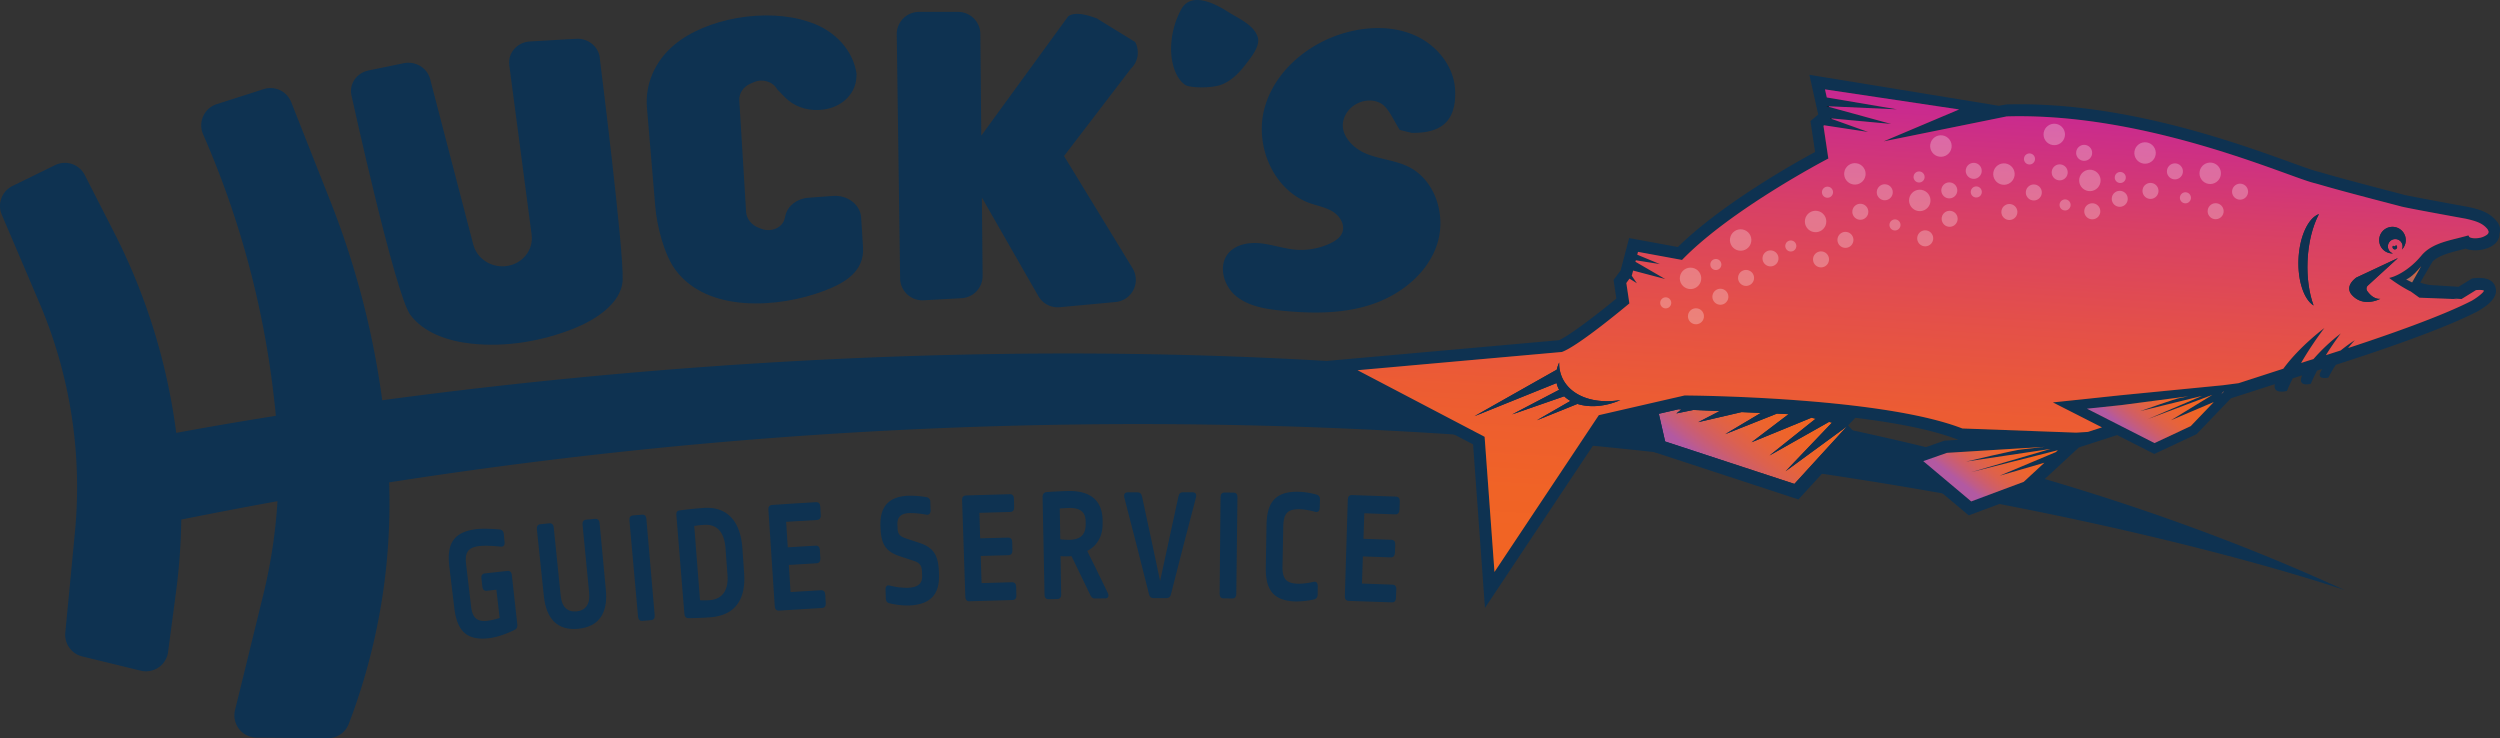 <svg xmlns="http://www.w3.org/2000/svg" xmlns:xlink="http://www.w3.org/1999/xlink" viewBox="0 0 2312.24 682.79"><rect x="0" y="0" width="2312.24" height="682.79" fill="#333333" stroke="none"/><defs><style>.cls-1{isolation:isolate;}.cls-2{fill:#0e3251;}.cls-3{fill:none;}.cls-4{fill:url(#linear-gradient);}.cls-5{fill:url(#linear-gradient-2);}.cls-6{fill:url(#linear-gradient-3);}.cls-7{fill:url(#linear-gradient-4);}.cls-8{fill:url(#linear-gradient-5);}.cls-9{fill:url(#linear-gradient-6);}.cls-10{opacity:0.28;}.cls-11{mix-blend-mode:overlay;}.cls-12{fill:#fff;}</style><linearGradient id="linear-gradient" x1="2159.75" y1="1869.71" x2="2240.91" y2="1950.88" gradientTransform="matrix(-0.99, 0.12, 0.12, 0.99, 3569.34, -1767.37)" gradientUnits="userSpaceOnUse"><stop offset="0" stop-color="#f26522"/><stop offset="0.3" stop-color="#f16524"/><stop offset="0.47" stop-color="#ed642d"/><stop offset="0.6" stop-color="#e6633b"/><stop offset="0.72" stop-color="#dc614e"/><stop offset="0.83" stop-color="#cf5e68"/><stop offset="0.93" stop-color="#c05c87"/><stop offset="1" stop-color="#b259a2"/></linearGradient><linearGradient id="linear-gradient-2" x1="1702" y1="451.65" x2="1705.59" y2="-10.31" gradientTransform="matrix(1, 0.05, -0.05, 1, 84.49, 20.73)" gradientUnits="userSpaceOnUse"><stop offset="0" stop-color="#f26522"/><stop offset="0.18" stop-color="#f06326"/><stop offset="0.38" stop-color="#ec5c33"/><stop offset="0.57" stop-color="#e45049"/><stop offset="0.78" stop-color="#d84066"/><stop offset="0.98" stop-color="#ca2b8d"/><stop offset="1" stop-color="#c92990"/></linearGradient><linearGradient id="linear-gradient-3" x1="1950.35" y1="1933.79" x2="2011.64" y2="1995.08" xlink:href="#linear-gradient"/><linearGradient id="linear-gradient-4" x1="1797.5" y1="1904.99" x2="1855.2" y2="1962.69" xlink:href="#linear-gradient"/><linearGradient id="linear-gradient-5" x1="1758.96" y1="1932.1" x2="1761.63" y2="1932.1" gradientTransform="matrix(-0.99, 0.12, 0.12, 0.99, 3569.34, -1767.37)" gradientUnits="userSpaceOnUse"><stop offset="0" stop-color="#f26522"/><stop offset="1" stop-color="#b06861"/></linearGradient><linearGradient id="linear-gradient-6" x1="1563.75" y1="1844.88" x2="1579.03" y2="1844.88" xlink:href="#linear-gradient-5"/></defs><title>wmfish</title><g class="cls-1"><g id="Layer_2" data-name="Layer 2"><g id="Art"><path class="cls-2" d="M1096.33,78.59c4.15,2.76,24.89,3.41,34.33-.67,9.06-3.92,15.55-10.63,21.66-18.67,4.24-5.59,13.54-16.49,11-24.8-3.45-11.44-18-17.42-27.25-23.31-8.95-5.71-33.83-20.57-43.64-2.36a77.91,77.91,0,0,0-9.3,37.37C1083.28,57.34,1086.82,72.27,1096.33,78.59Z"/><path class="cls-2" d="M462.19,489.72c2.3.35,3.49,1.57,3.79,4.25.27,3,.41,4.47.69,7.45s-1.12,4.44-3.65,4.16c-5.68-.64-14-1.16-19.68-.52-10.21,1.15-13.53,5.76-12.3,16.3,1.85,15.8,2.78,23.7,4.64,39.5,1.24,10.54,5.5,14.41,15.07,13.33a68.54,68.54,0,0,0,11.36-2.63c-1.19-10.46-1.78-15.69-3-26.15l-8.84,1c-2.34.26-3.81-1.08-4.12-3.75l-.89-7.73c-.31-2.67.82-4.31,3.17-4.57,8.34-.94,12.51-1.4,20.85-2.31,2.35-.26,3.81,1.09,4.11,3.76,2,18.07,3,27.11,5,45.19.33,3-.26,4.69-3.13,5.9-6.32,3.1-15.33,6.5-23.19,7.39-20.76,2.35-29.37-7.14-31.86-27.78-1.87-15.5-2.8-23.25-4.66-38.75-2.56-21.38,4.44-32,25.44-34.4C446.79,488.71,455.61,489.09,462.19,489.72Z"/><path class="cls-2" d="M550.34,479.88c2.36-.22,3.94,1.13,4.2,3.81,2.32,24.77,3.48,37.15,5.82,61.92,2,21-6,34-25.49,35.93-19.09,1.87-29.62-8.89-31.85-30.15-2.61-24.81-3.9-37.21-6.49-62-.28-2.68.88-4.3,3.24-4.54l8.27-.84c2.36-.24,3.83,1.11,4.1,3.79,2.57,25.35,3.86,38,6.45,63.36,1,10.27,6.38,15.13,14.66,14.32s12.67-6.64,11.67-16.91c-2.47-25.36-3.7-38-6.14-63.4-.26-2.68.91-4.29,3.28-4.52Z"/><path class="cls-2" d="M593.82,476c2.36-.2,3.8,1.17,4,3.86,3.06,35.69,4.6,53.53,7.7,89.22.23,2.68-.93,4.28-3.25,4.48l-8.13.7c-2.32.2-3.75-1.17-4-3.85-3.2-35.68-4.79-53.52-8-89.2-.24-2.68.95-4.28,3.31-4.49Z"/><path class="cls-2" d="M686.6,506.85c.66,9.31,1,14,1.64,23.27,1.72,24.15-8.11,39-31.21,40.8-6.84.52-13.57.75-20.19.82-2.34,0-3.62-1.36-3.84-4-3-36.48-4.46-54.72-7.41-91.2-.22-2.68.62-4.12,2.68-4.41,6-.84,13.88-1.69,22.16-2.32C672.12,468.11,684.82,481.64,686.6,506.85Zm-44.51-20.41c2.14,27.49,3.22,41.23,5.38,68.72a74.62,74.62,0,0,0,9-.09c11.13-.84,17.45-8.64,16.39-23-.74-10-1.1-15-1.84-25-1.15-15.66-8.5-22.48-19.9-21.61A89.74,89.74,0,0,0,642.09,486.44Z"/><path class="cls-2" d="M754.65,464.48c2.5-.14,3.89,1.27,4,4,.18,3.16.27,4.74.45,7.91.16,2.84-1.06,4.4-3.55,4.54-11.38.65-17.06,1-28.44,1.7.59,9.43.89,14.15,1.48,23.58,10.28-.64,15.42-1,25.71-1.54,2.48-.14,3.87,1.28,4,4,.18,3.11.27,4.66.45,7.76.16,2.68-1.05,4.4-3.52,4.54-10.25.59-15.38.9-25.63,1.54.63,10,.95,15,1.58,25.07,11.24-.7,16.86-1,28.1-1.68,2.46-.14,3.84,1.28,4,4.12l.45,7.91c.16,2.69-1,4.25-3.5,4.39-15.91.91-23.86,1.39-39.77,2.42-2.32.15-3.71-1.26-3.89-3.94-2.37-35.74-3.54-53.62-5.88-89.36-.18-2.69,1-4.26,3.41-4.41C730.36,465.89,738.46,465.4,754.65,464.48Z"/><path class="cls-2" d="M856.95,459.85a4.1,4.1,0,0,1,3.47,4.5c.12,3.11.18,4.66.3,7.77,0,2.85-1.56,4.37-4.05,3.9a76.12,76.12,0,0,0-15.82-1.45c-8.26.35-11.11,4.22-10.82,10.94l.14,3.14c.24,5.38,1.77,7.4,8.67,9.65l11.67,3.85c12.46,4.13,17.28,11,17.85,26.09l.11,2.83c.68,17.93-7.08,28.06-27.61,28.94a70.93,70.93,0,0,1-18-2c-2.35-.49-3.46-1.93-3.58-4.47-.1-3.23-.15-4.84-.25-8.07-.14-3,1.22-4.55,3.84-3.92a62.63,62.63,0,0,0,16.84,2.1c10.1-.43,13.44-4.45,13.16-11.32-.06-1.55-.09-2.33-.16-3.88-.21-5.23-2-7.85-7.16-9.58l-12.83-4.24c-13-4.22-17.59-10.43-18.31-25.81,0-.59,0-.89-.07-1.49-.83-17.77,6.73-28,25.53-28.82A84.13,84.13,0,0,1,856.95,459.85Z"/><path class="cls-2" d="M933.87,457.08c2.5-.06,3.85,1.4,3.92,4.09.08,3.17.12,4.75.2,7.92.07,2.84-1.2,4.36-3.69,4.43-11.38.29-17.08.45-28.46.79.29,9.45.43,14.17.72,23.61,10.29-.31,15.44-.46,25.73-.72,2.48-.06,3.82,1.4,3.89,4.09.08,3.11.12,4.66.2,7.77.07,2.69-1.19,4.37-3.66,4.43-10.26.26-15.39.41-25.65.72.31,10,.46,15.06.77,25.1,11.25-.35,16.87-.5,28.13-.79,2.46-.06,3.79,1.4,3.87,4.24.08,3.17.12,4.75.2,7.92.07,2.69-1.19,4.21-3.64,4.28-15.92.4-23.88.63-39.8,1.15-2.32.08-3.67-1.38-3.76-4.06-1.21-35.8-1.8-53.71-3-89.5-.09-2.69,1.18-4.23,3.54-4.3C909.57,457.72,917.67,457.48,933.87,457.08Z"/><path class="cls-2" d="M1019.78,481.26c0,1.44,0,2.15,0,3.59.11,10.46-4.76,19.93-14.22,24.68,7.66,15.51,11.46,23.27,19,38.81,1.45,3,.44,5.08-2.41,5.11l-9.18.1c-2.07,0-3.37-.86-4.43-2.94-7-14.51-10.46-21.76-17.51-36.24a59.79,59.79,0,0,1-10.16,0c.25,14.17.37,21.25.61,35.43,0,2.69-1.22,4.21-3.55,4.25l-8.14.15c-2.32,0-3.65-1.42-3.7-4.11-.73-35.93-1.08-53.9-1.81-89.84-.07-3.44,1.36-5,4.24-5.17,6.94-.46,14.6-.86,19.73-.95C1010.28,453.81,1019.61,464.51,1019.78,481.26Zm-39.62-11c.2,11.42.3,17.13.49,28.55a68.11,68.11,0,0,0,8.49.46c10.84-.17,15.08-5.6,15-14.42,0-1,0-1.44,0-2.39-.11-8.52-4.5-12.81-15.39-12.64C986.59,469.89,982.78,470.09,980.16,470.29Z"/><path class="cls-2" d="M1103,455.31c2.77,0,3.94,1.81,3.14,4.8-9.4,35.77-14,53.67-23.12,89.48-.52,2.39-1.81,3.59-4,3.59h-12.16c-2.32,0-3.62-1.19-4.14-3.58-9-35.8-13.55-53.69-22.85-89.45-.68-3,.49-4.78,3.12-4.8l9,0c2.23,0,3.69,1.18,4.22,3.72,6.81,31.31,10.16,47,16.76,78.3,6.72-31.34,10.13-47,17-78.33.53-2.55,1.85-3.73,4.09-3.73Z"/><path class="cls-2" d="M1140.88,455.61c2.37,0,3.67,1.53,3.64,4.23-.43,35.82-.65,53.73-1.09,89.55,0,2.69-1.35,4.17-3.67,4.14l-8.15-.09c-2.33,0-3.61-1.53-3.58-4.22.34-35.82.51-53.73.84-89.55,0-2.69,1.36-4.17,3.72-4.15Z"/><path class="cls-2" d="M1217.65,457.45c2.22.65,3.24,2,3.17,4.72-.08,3-.11,4.48-.19,7.47s-1.69,4.45-4.17,3.78a61.4,61.4,0,0,0-14.14-2.43c-11.43-.25-15.18,3.72-15.42,15.83-.29,14.71-.44,22.06-.73,36.77-.24,12,3.57,16.06,14.6,16.31a61.55,61.55,0,0,0,14.07-1.76c2.48-.53,3.88.85,3.93,3.84,0,3.17,0,4.75-.07,7.92-.07,2.54-1.27,4-3.49,4.55a81,81,0,0,1-16.48,1.86c-21.22-.47-28.41-11-28-31.79.27-15.61.4-23.41.67-39,.36-21.07,8.3-31.15,29.64-30.68A69,69,0,0,1,1217.65,457.45Z"/><path class="cls-2" d="M1291,459.3c2.5.09,3.76,1.64,3.66,4.33-.12,3.17-.18,4.75-.31,7.92-.11,2.84-1.48,4.28-4,4.18-11.41-.43-17.1-.63-28.51-1-.31,9.44-.47,14.17-.78,23.61,10.31.34,15.46.52,25.77.9,2.49.09,3.73,1.64,3.63,4.33-.12,3.11-.18,4.66-.3,7.77-.1,2.69-1.47,4.28-3.95,4.19-10.28-.38-15.42-.57-25.7-.9-.33,10-.5,15.06-.84,25.1,11.27.37,16.9.57,28.17,1,2.47.09,3.71,1.64,3.59,4.48-.12,3.17-.19,4.75-.31,7.92-.11,2.69-1.46,4.13-3.92,4-15.95-.61-23.92-.88-39.87-1.37-2.33-.07-3.58-1.61-3.49-4.29,1.1-35.81,1.65-53.71,2.73-89.51.08-2.69,1.45-4.14,3.81-4.07C1266.69,458.41,1274.81,458.68,1291,459.3Z"/><path class="cls-2" d="M379.49,291.17c12.24,16.45,34.22,24.25,56.55,26.66,32.12,3.46,65.15-2.23,94.74-14,17.59-7,44.17-22.32,45.11-44.88,1.16-27.83-21-203.78-21-203.78-.3-11.2-10.31-20-22-19.3l-42.86,2.49c-11.78.68-20.46,10.69-19,21.9L491.7,217c1.89,14.34-8.68,27.35-23.66,29.13-13.88,1.65-26.93-6.94-30.32-19.95L397.82,73.1c-2.7-10.38-13.57-16.88-24.47-14.63L340.7,65.2c-11.38,2.35-18.37,13.27-15.39,24.08C325.31,89.28,365.51,272.38,379.49,291.17Z"/><path class="cls-2" d="M606.07,191.18c1.45,17.18,7.91,44.08,18.77,58.61,29.79,39.88,95.44,35,136.92,19.38,19-7.13,37.94-17.79,36.45-40.55l-1.76-27.54c-.75-11.81-12.61-20.86-26-19.87l-22.84,1.69c-10.43.77-19,7.35-21.17,16.3l-.72,3c-2,8.33-12.21,12.88-21.26,9.51l-2.5-.93c-6.87-2.56-11.51-8.33-11.9-14.82l-6.29-103c-.4-6.55,3.6-12.63,10.23-15.54l3.33-1.46c7.84-3.44,17.51-.49,21.39,6.54l7.21,7.43c7.66,7.89,19,12.24,30.71,11.77l1.36-.06c18.61-.75,33.31-13.69,34.07-30l.16-3.39c-3.12-21.44-19.62-39.8-42.76-47.57l-1.73-.58C708.79,7,652.83,16.75,623.36,41.71c-17.71,15-26.86,36.19-25,58Z"/><path class="cls-2" d="M854.22,277.73l35.13-1.93A20.58,20.58,0,0,0,908.81,255l-.68-72.29,52.09,90.88a20.59,20.59,0,0,0,19.93,10.55l51.69-4.81a20.58,20.58,0,0,0,15.66-31.22L984.12,144.31l61.78-80.74a20.59,20.59,0,0,0,4-24.7S1024.11,23,1013.85,16.68c.81.92-17.38-7.8-25.86-1.62l-80.4,110.38-.88-94.07A20.59,20.59,0,0,0,886.1,11l-36.15,0a20.59,20.59,0,0,0-20.56,20.39L832.51,257A20.59,20.59,0,0,0,854.22,277.73Z"/><path class="cls-2" d="M1211.29,187.84c7.2,2.57,15,3.89,21.46,7.91s11.44,12,8.79,19.15c-1.79,4.82-6.48,8-11.15,10.17a63.38,63.38,0,0,1-32.56,5.82c-10.79-1-21.15-4.69-31.92-5.84s-22.89.9-29.83,9.21c-9.61,11.5-4.43,30.09,7.1,39.55s27.2,12,42.12,13.52c28,2.82,56.95,3.07,83.68-5.9s51.14-28.48,60.06-55.07-1.28-59.79-26.46-72.19c-12.27-6-26.54-6.88-39.19-12.1S1239,124.15,1242.6,111c4.35-16,23.92-22.59,35.66-14.68,6.57,4.42,11.91,17.32,16.42,23.87l10.82,2.67c26.19.52,41.67-9.58,40.34-39.57-1-21.78-16.68-41.23-36.61-50.27s-43.27-8.73-64.46-2.88c-34.6,9.56-65.91,35.52-75.24,70S1177.61,175.8,1211.29,187.84Z"/><path class="cls-2" d="M2168.69,545.84C1542.26,258.67,736.75,318.42,353.52,370.19a782.92,782.92,0,0,0-47.83-183.76l-36.37-92a20.59,20.59,0,0,0-25.41-12l-43.48,13.9a20.59,20.59,0,0,0-12.62,27.79l1.45,3.34a843.61,843.61,0,0,1,64.18,240.95l1.11,9.88c.24,2.1.36,4.21.57,6.31C215.3,390.91,184,396.47,163,400.39A565.87,565.87,0,0,0,105.7,215.31L78.36,161.83A20.58,20.58,0,0,0,51,152.7L11.55,172a20.59,20.59,0,0,0-9.9,26.58l34.79,81.51A434.23,434.23,0,0,1,69.33,491.93l-8.93,93.18a20.59,20.59,0,0,0,15.62,22l54.16,13.2A20.58,20.58,0,0,0,155.46,603l7.39-55.84a565.84,565.84,0,0,0,4.8-66.61q44.82-9,89-17A491,491,0,0,1,243.52,550L217.38,656.73a20.59,20.59,0,0,0,19.81,25.48l65.94.58a20.59,20.59,0,0,0,19.41-13.24l.36-.94a570.15,570.15,0,0,0,37-222.44C1411.8,281.71,2168.69,545.84,2168.69,545.84Z"/><polygon class="cls-3" points="2290.96 286.41 2290.96 286.41 2290.96 286.41 2290.96 286.41"/><polygon class="cls-4" points="1555.07 378.65 1550.43 382.37 1566.17 379.14 1590.47 380.22 1570.66 390.44 1610.78 381.12 1628.59 381.91 1595.58 401.53 1643.39 382.57 1654.25 383.05 1619.97 409.09 1675.39 386.37 1679.26 387.29 1636.6 421.32 1691.64 390.26 1694.4 390.92 1651.46 435.88 1708.34 394.26 1659.64 447.55 1540.1 408.33 1534.24 382.68 1552.32 378.53 1555.07 378.65"/><path class="cls-2" d="M1362.44,411l11,151.23,112.09-168.41,36.44-8.38,5.85,25.63,1.58,6.92,6.74,2.21,119.54,39.22,7.7,2.53,5.47-6,48.7-53.28-8.29-9.24,6.73-7c36.16,4.41,71,10.86,95.07,20.28l.2.07-11.3.69-1.57.1-1.48.52-21.91,7.65-18.84,6.58,15.28,12.83,44.37,37.28,5.07,4.26,6.2-2.31,48.58-18.13,2.1-.78,1.64-1.52,36.08-33.39,7.27-6.73,8.48-2.75,26.9-8.69,30.43,15.47,4,2,4-1.88,33.5-15.69,1.53-.72,1.17-1.22,30.56-31.89.11-.09L2104,355.3c-2.19,9.9,11.17,6.28,11.17,6.28s1.72-4.35,5.39-11.63l8.7-2.81c-5.06,11.37,8,7.84,8,7.84s1.83-4.63,5.8-12.21l4.87-1.51c-7.7,11.07,5.55,8,5.55,8a111.12,111.12,0,0,1,7-11.9c34-10.86,98-32.22,131.27-49.51l.28-.15c9.17-5.46,19.05-12.81,15.94-22.34s-15.29-8.44-19.28-8.06l-2.23.21-12.54,7.74-24.06-1.49a39.05,39.05,0,0,1-11.4-2.45L2250,241.71c6.1-5.62,16.45-8.22,25.59-10.52,1.66-.42,3.3-.83,4.92-1.26,5,2.07,10.65,1.65,13.62,1.22,11-1.64,17.83-7.54,17.62-15.08a11.67,11.67,0,0,0-1.82-10.49c-7.37-9.72-17.64-12-26.69-14.1l-.42-.08c-20.33-3.68-54.31-10-58.94-11.12l-.71-.21c-52.43-13.61-65.45-17.39-72.44-19.41-2.88-.83-4.88-1.41-8-2.23-4.45-1.16-13-4.27-23.93-8.2-51-18.46-156.92-56.79-263.36-53.62l-6.74,1.23L1673.48,69.21l8.18,36.66L1674.5,112l4.26,28.56c-20.86,11.3-86.65,48.43-126.89,87.9l-45.1-8.27-7.85,29.92-6.54,8.84,2.56,17.2c-19.26,15.87-43.76,34.44-53.06,38.5l-225.22,20.11ZM2231,261.19l-5.52-2.7s5.58-1.87,13.89-12.28Zm60,25.22h0Zm-234.15,75.78-2.39,2.5,1.72-2.41ZM1930.21,378l31.84-3.33,62.06-8.15-8,1.62c-3.53.34-36.73,12.14-36.73,12.14l57.36-14.13-50.52,21.59,60-22.51-38.39,23.51,39.67-16.88-21.32,22.25-33.5,15.69Zm-39.06,35.29-21.17,2.4c-4.54.07-51.57,11.26-51.57,11.26l78.11-11.69-73.39,21.47,80.19-20.29-1.81,1.68L1849.43,440l41.39-12-19.07,17.64-48.58,18.13-44.37-37.28,21.91-7.65Zm-356.91-30.57,18.07-4.15,2.76.12-4.64,3.72,15.74-3.22,24.3,1.08-19.8,10.21,40.11-9.31,17.82.79-33,19.62,47.81-19,10.86.48-34.28,26,55.42-22.72,3.86.93-42.66,34,55-31.06,2.77.66-42.95,45,56.88-41.62-48.7,53.28-119.54-39.22Zm-152,146.3L1373.11,404,1255.5,342.49l189-16.87h0l.19-.07c15.14-5.45,59.69-42.7,61.58-44.28l.67-.57-2.81-18.84,2.92-4.06,6.88,4.3L1509,255l.2-.27,1.15-4.38,29.71,7.85-27.56-16,.35-1.35,22.32,3.53-21-8.72.69-2.62,40.7,7.47.58-.6c45.15-46.3,132.87-92.22,133.75-92.67l1-.52-4.51-30.24.6-.51,40.66,6.17L1694,110l-1.7-.61,1.64.15,55.18,5.11L1691.54,98.9l-2.37-.65,2.25.1,63.13,2.83-65-11-1.67-7.48L1812,101.23l-69.81,29.57L1856,107.72c104.05-3.08,208.62,34.76,258.87,52.95,11.64,4.21,20.06,7.26,25,8.55,3,.79,5,1.34,7.73,2.15,7,2,20.17,5.84,72.74,19.49,2,.9,50.73,9.74,60.47,11.51,9.21,2.09,15.63,3.93,20.2,10l.05.32.26.48a2.51,2.51,0,0,1,.4,1c.19,1.25-.64,2.56-2.15,3.43a16.67,16.67,0,0,1-7.11,2.6c-5.11.76-8.39-.4-8.8-1.26l-.57-1.17-4.49,1.2c-1.88.51-3.81,1-5.76,1.48-12.41,3.12-25.25,6.35-33.28,16-12.91,15.6-26.66,19.75-26.8,19.79l-3,.89,2.54,1.88a138,138,0,0,0,15.72,9.82c.55.3,1.13.53,1.69.81l8,5.75,34.94,1.33-3.71-.58,7.8.48,13.34-8.23c6.37-.56,7.27.48,7.28.49.08,1.3-5.08,5.68-10.85,9.12-27.88,14.48-79.48,32.4-114.71,43.95q2.87-3.52,6.24-7.29a149.43,149.43,0,0,0-13.11,9.53c-5.08,1.65-9.69,3.12-13.71,4.39,3.75-6.07,8.29-12.85,13.76-20.07a171.17,171.17,0,0,0-25.28,23.68l-5,1.53-6.43,2.08a320.66,320.66,0,0,1,21.55-32.32s-22.56,16.6-38,37.62l-41.35,13.36-14.48,1.9-95,9.31-31.72,3.32-30.57,3.2,27.4,13.93,18,9.16-13,4.2-10.84.67-105.33-3.86c-75.89-29.51-254.7-30.5-256.5-30.51h-.18l-.18,0L1478.74,384Z"/><polygon points="1693.98 110.03 1692.28 109.42 1693.92 109.57 1694.01 110 1693.98 110.03"/><polygon points="1689.17 98.25 1691.41 98.35 1691.54 98.9 1689.17 98.25"/><path class="cls-2" d="M1802,161.64c.79-.62.34-.25-.7.58A6.37,6.37,0,0,1,1802,161.64Z"/><path class="cls-5" d="M1373.11,404,1382.23,529l96.51-145,79.32-18.23.18,0h.18c1.8,0,180.61,1,256.5,30.51l105.33,3.86,10.84-.67,13-4.2-18-9.16-27.4-13.93,30.57-3.2L1961,365.6l95-9.31,14.48-1.9L2111.83,341c15.41-21,38-37.62,38-37.62a320.62,320.62,0,0,0-21.55,32.32l6.43-2.08,5-1.53a171.18,171.18,0,0,1,25.28-23.68c-5.47,7.22-10,14-13.76,20.07,4-1.27,8.63-2.74,13.71-4.39A149.42,149.42,0,0,1,2178,314.6q-3.38,3.76-6.24,7.29c35.23-11.54,86.83-29.47,114.71-43.95,5.77-3.44,10.93-7.82,10.85-9.11,0,0-.91-1.06-7.28-.49l-13.34,8.23-7.8-.48,3.71.58-34.94-1.33-8-5.75c-.56-.28-1.14-.5-1.69-.81a138,138,0,0,1-15.72-9.82l-2.54-1.88,3-.89c.14,0,13.89-4.2,26.8-19.79,8-9.7,20.87-12.92,33.28-16,1.94-.49,3.87-1,5.76-1.48l4.49-1.2.57,1.17c.42.87,3.7,2,8.8,1.26a16.67,16.67,0,0,0,7.11-2.6c1.52-.86,2.34-2.18,2.15-3.43a2.51,2.51,0,0,0-.4-1l-.26-.48-.05-.32c-4.57-6-11-7.86-20.2-10-9.74-1.76-58.42-10.61-60.47-11.51-52.57-13.65-65.69-17.45-72.74-19.49-2.78-.81-4.7-1.36-7.73-2.15-5-1.29-13.38-4.34-25-8.55-50.25-18.19-154.81-56-258.87-52.95l-113.79,23.08L1812,101.23,1687.91,82.66l1.67,7.48,65,11-63.13-2.83.12.55,57.56,15.78-55.18-5.11.1.43,0,0,33.73,12.08-40.66-6.17-.6.51,4.51,30.24-1,.52c-.88.46-88.6,46.37-133.75,92.67l-.58.6-40.7-7.47-.69,2.62,21,8.72-22.32-3.53-.35,1.35,27.56,16-29.71-7.85-1.15,4.38-.2.27,4.85,7.11-6.88-4.3-2.92,4.06,2.81,18.84-.68.57c-1.89,1.58-46.44,38.83-61.58,44.28l-.19.07h0l-189,16.87Zm849-176.91a6.8,6.8,0,1,0-8.78,7.29,12.3,12.3,0,1,1,8.18-3.6A6.74,6.74,0,0,0,2222.09,227.13Zm-5.07,2a2.12,2.12,0,1,1-3.68-1.89,1.47,1.47,0,0,0,.78.56,1.5,1.5,0,0,0,1.85-1.05A2.09,2.09,0,0,1,2217,229.11Zm-37.61,27.57,38.41-18-28,25.59a3.91,3.91,0,0,0-.32,5c6.12,8.52,12.06,7.07,12.06,7.07s-15.29,8.47-26.13-3.35C2168.31,265.22,2177.58,258,2179.4,256.69ZM2125.87,240c.84-21.11,8.94-38.41,18.92-42-5.9,11.2-9.87,26.61-10.55,43.75-.61,15.4,1.53,29.63,5.59,40.8C2131,277,2125.07,260,2125.87,240Zm-324.59-77.78a6.38,6.38,0,0,1,.7-.58C1802.77,161,1802.32,161.39,1801.28,162.22ZM1452.53,370.8a28.55,28.55,0,0,1-5.83-4.27l-48.14,16.74,43.51-22.75c-.23-.42-.5-.82-.71-1.26a24,24,0,0,1-1.64-4.82l-.08-.14-75.88,30.61,76.08-43a36.34,36.34,0,0,1,2.25-6.68,32.26,32.26,0,0,0,3,14.55c8,16.84,29.71,24.23,53.66,20.22-14.05,6.2-28.56,7.15-39.8,3.58l-37.6,15.17Z"/><path class="cls-2" d="M1446.7,366.53l-48.14,16.74,43.51-22.75c-.23-.42-.5-.82-.71-1.26a24.05,24.05,0,0,1-1.64-4.82l-.08-.14-75.88,30.61,76.08-43a36.34,36.34,0,0,1,2.25-6.68,32.25,32.25,0,0,0,3,14.55c8,16.84,29.71,24.23,53.66,20.22-14.05,6.2-28.56,7.15-39.8,3.58l-37.59,15.17,31.15-17.92A28.53,28.53,0,0,1,1446.7,366.53Z"/><path class="cls-2" d="M2179.4,256.69l38.41-18-28,25.59a3.91,3.91,0,0,0-.32,5c6.12,8.52,12.06,7.07,12.06,7.07s-15.29,8.47-26.13-3.35C2168.31,265.22,2177.58,258,2179.4,256.69Z"/><path class="cls-6" d="M1870,415.65c-4.54.07-51.57,11.26-51.57,11.26l78.11-11.69-73.39,21.47,80.19-20.29-1.81,1.68L1849.43,440l41.39-12-19.07,17.64-48.58,18.13-44.37-37.28,21.91-7.65,90.44-5.56Z"/><path class="cls-7" d="M1930.21,378l31.84-3.33,62.06-8.15-8,1.62c-3.53.34-36.73,12.14-36.73,12.14l57.36-14.13-50.52,21.59,60-22.51-38.39,23.51,39.67-16.88-21.32,22.25-33.5,15.69Z"/><polygon class="cls-8" points="2056.14 362.27 2056.81 362.19 2054.42 364.69 2056.14 362.27"/><path class="cls-2" d="M2144.79,198c-5.9,11.2-9.87,26.61-10.55,43.75-.61,15.4,1.53,29.63,5.59,40.8-8.81-5.53-14.75-22.57-14-42.52C2126.71,218.89,2134.81,201.59,2144.79,198Z"/><path class="cls-9" d="M2225.44,258.49s5.58-1.87,13.89-12.28l-8.37,15Z"/><path class="cls-2" d="M2214.52,221.21a6.79,6.79,0,0,0-1.22,13.21,12.3,12.3,0,1,1,8.18-3.6,6.77,6.77,0,0,0-7-9.61Z"/><path class="cls-2" d="M2214.41,230.6a2.12,2.12,0,0,1-1.48-2.6,2.1,2.1,0,0,1,.4-.77,1.47,1.47,0,0,0,.78.56,1.5,1.5,0,0,0,1.85-1.05,2.09,2.09,0,0,1,1.05,2.39A2.12,2.12,0,0,1,2214.41,230.6Z"/><g class="cls-10"><g class="cls-11"><circle class="cls-12" cx="2071.97" cy="177.31" r="7.41" transform="translate(1561.66 2193.27) rotate(-80.69)"/><circle class="cls-12" cx="2049.37" cy="195.38" r="7.41" transform="translate(1524.9 2186.11) rotate(-80.69)"/><circle class="cls-12" cx="2021.41" cy="182.97" r="5.12" transform="translate(1513.71 2148.13) rotate(-80.69)"/><circle class="cls-12" cx="2044.34" cy="160.31" r="9.92" transform="translate(1555.29 2151.76) rotate(-80.69)"/></g><g class="cls-11"><circle class="cls-12" cx="2011.7" cy="158.54" r="7.41" transform="translate(1529.68 2118.06) rotate(-80.69)"/><circle class="cls-12" cx="1989.1" cy="176.6" r="7.41" transform="translate(1492.92 2110.9) rotate(-80.69)"/><circle class="cls-12" cx="1961.15" cy="164.2" r="5.12" transform="translate(1481.73 2072.92) rotate(-80.69)"/><circle class="cls-12" cx="1984.08" cy="141.53" r="9.92" transform="translate(1523.31 2076.55) rotate(-80.69)"/></g><g class="cls-11"><circle class="cls-12" cx="1960.66" cy="183.91" r="7.41" transform="translate(1461.87 2088.97) rotate(-80.69)"/><circle class="cls-12" cx="1938.07" cy="201.97" r="7.41" transform="matrix(0.16, -0.99, 0.99, 0.16, 1425.1, 2081.8)"/><circle class="cls-12" cx="1910.11" cy="189.57" r="5.12" transform="translate(1413.91 2043.82) rotate(-80.69)"/><circle class="cls-12" cx="1933.04" cy="166.91" r="9.92" transform="translate(1455.49 2047.45) rotate(-80.69)"/></g><g class="cls-11"><circle class="cls-12" cx="1927.73" cy="141.39" r="7.41" transform="translate(1476.23 2020.83) rotate(-80.69)"/><circle class="cls-12" cx="1905.13" cy="159.45" r="7.41" transform="translate(1439.46 2013.66) rotate(-80.69)"/><circle class="cls-12" cx="1877.18" cy="147.05" r="5.12" transform="translate(1428.27 1975.68) rotate(-80.69)"/><circle class="cls-12" cx="1900.11" cy="124.38" r="9.92" transform="translate(1469.85 1979.31) rotate(-80.69)"/></g><g class="cls-11"><circle class="cls-12" cx="1881.18" cy="178.05" r="7.41" transform="translate(1401.03 2005.61) rotate(-80.69)"/><circle class="cls-12" cx="1858.58" cy="196.11" r="7.41" transform="translate(1364.27 1998.45) rotate(-80.69)"/><circle class="cls-12" cx="1830.63" cy="183.71" r="5.12" transform="matrix(0.16, -0.99, 0.99, 0.16, 1353.08, 1960.47)"/><circle class="cls-12" cx="1853.56" cy="161.04" r="9.92" transform="translate(1394.66 1964.1) rotate(-80.69)"/></g><g class="cls-11"><circle class="cls-12" cx="1825.62" cy="158.05" r="7.41" transform="translate(1374.19 1934.02) rotate(-80.69)"/><circle class="cls-12" cx="1803.02" cy="176.11" r="7.41" transform="translate(1337.43 1926.86) rotate(-80.69)"/><circle class="cls-12" cx="1775.06" cy="163.71" r="5.12" transform="translate(1326.24 1888.88) rotate(-80.69)"/><circle class="cls-12" cx="1797.99" cy="141.05" r="9.92" transform="matrix(0.16, -0.99, 0.99, 0.16, 1367.82, 1892.51)"/></g><g class="cls-11"><circle class="cls-12" cx="1803.33" cy="202.4" r="7.41" transform="translate(1311.75 1949.2) rotate(-80.69)"/><circle class="cls-12" cx="1780.73" cy="220.46" r="7.41" transform="translate(1274.98 1942.04) rotate(-80.69)"/><circle class="cls-12" cx="1752.77" cy="208.06" r="5.12" transform="translate(1263.79 1904.06) rotate(-80.69)"/><circle class="cls-12" cx="1775.7" cy="185.4" r="9.92" transform="translate(1305.37 1907.69) rotate(-80.69)"/></g><g class="cls-11"><circle class="cls-12" cx="1743.31" cy="177.84" r="7.41" transform="translate(1285.69 1869.39) rotate(-80.69)"/><circle class="cls-12" cx="1720.72" cy="195.9" r="7.41" transform="translate(1248.92 1862.23) rotate(-80.69)"/><circle class="cls-12" cx="1692.76" cy="183.5" r="5.12" transform="matrix(0.16, -0.99, 0.99, 0.16, 1237.73, 1824.25)"/><circle class="cls-12" cx="1715.69" cy="160.83" r="9.92" transform="translate(1279.31 1827.88) rotate(-80.69)"/></g><g class="cls-11"><circle class="cls-12" cx="1706.95" cy="221.88" r="7.41" transform="translate(1211.74 1870.43) rotate(-80.69)"/><circle class="cls-12" cx="1684.35" cy="239.95" r="7.41" transform="translate(1174.98 1863.26) rotate(-80.69)"/><circle class="cls-12" cx="1656.4" cy="227.54" r="5.12" transform="translate(1163.79 1825.28) rotate(-80.69)"/><circle class="cls-12" cx="1679.33" cy="204.88" r="9.92" transform="translate(1205.37 1828.91) rotate(-80.69)"/></g><g class="cls-11"><circle class="cls-12" cx="1637.63" cy="239.02" r="7.41" transform="translate(1136.73 1816.38) rotate(-80.69)"/><circle class="cls-12" cx="1615.03" cy="257.08" r="7.41" transform="translate(1099.96 1809.22) rotate(-80.69)"/><circle class="cls-12" cx="1587.08" cy="244.68" r="5.12" transform="translate(1088.77 1771.24) rotate(-80.69)"/><circle class="cls-12" cx="1610.01" cy="222.02" r="9.92" transform="translate(1130.36 1774.87) rotate(-80.69)"/></g><g class="cls-11"><circle class="cls-12" cx="1591.27" cy="274.49" r="7.41" transform="translate(1062.87 1800.36) rotate(-80.69)"/><circle class="cls-12" cx="1568.67" cy="292.55" r="7.41" transform="translate(1026.11 1793.2) rotate(-80.69)"/><circle class="cls-12" cx="1540.72" cy="280.15" r="5.12" transform="translate(1014.91 1755.22) rotate(-80.69)"/><circle class="cls-12" cx="1563.65" cy="257.49" r="9.92" transform="translate(1056.5 1758.85) rotate(-80.69)"/></g></g></g></g></g></svg>